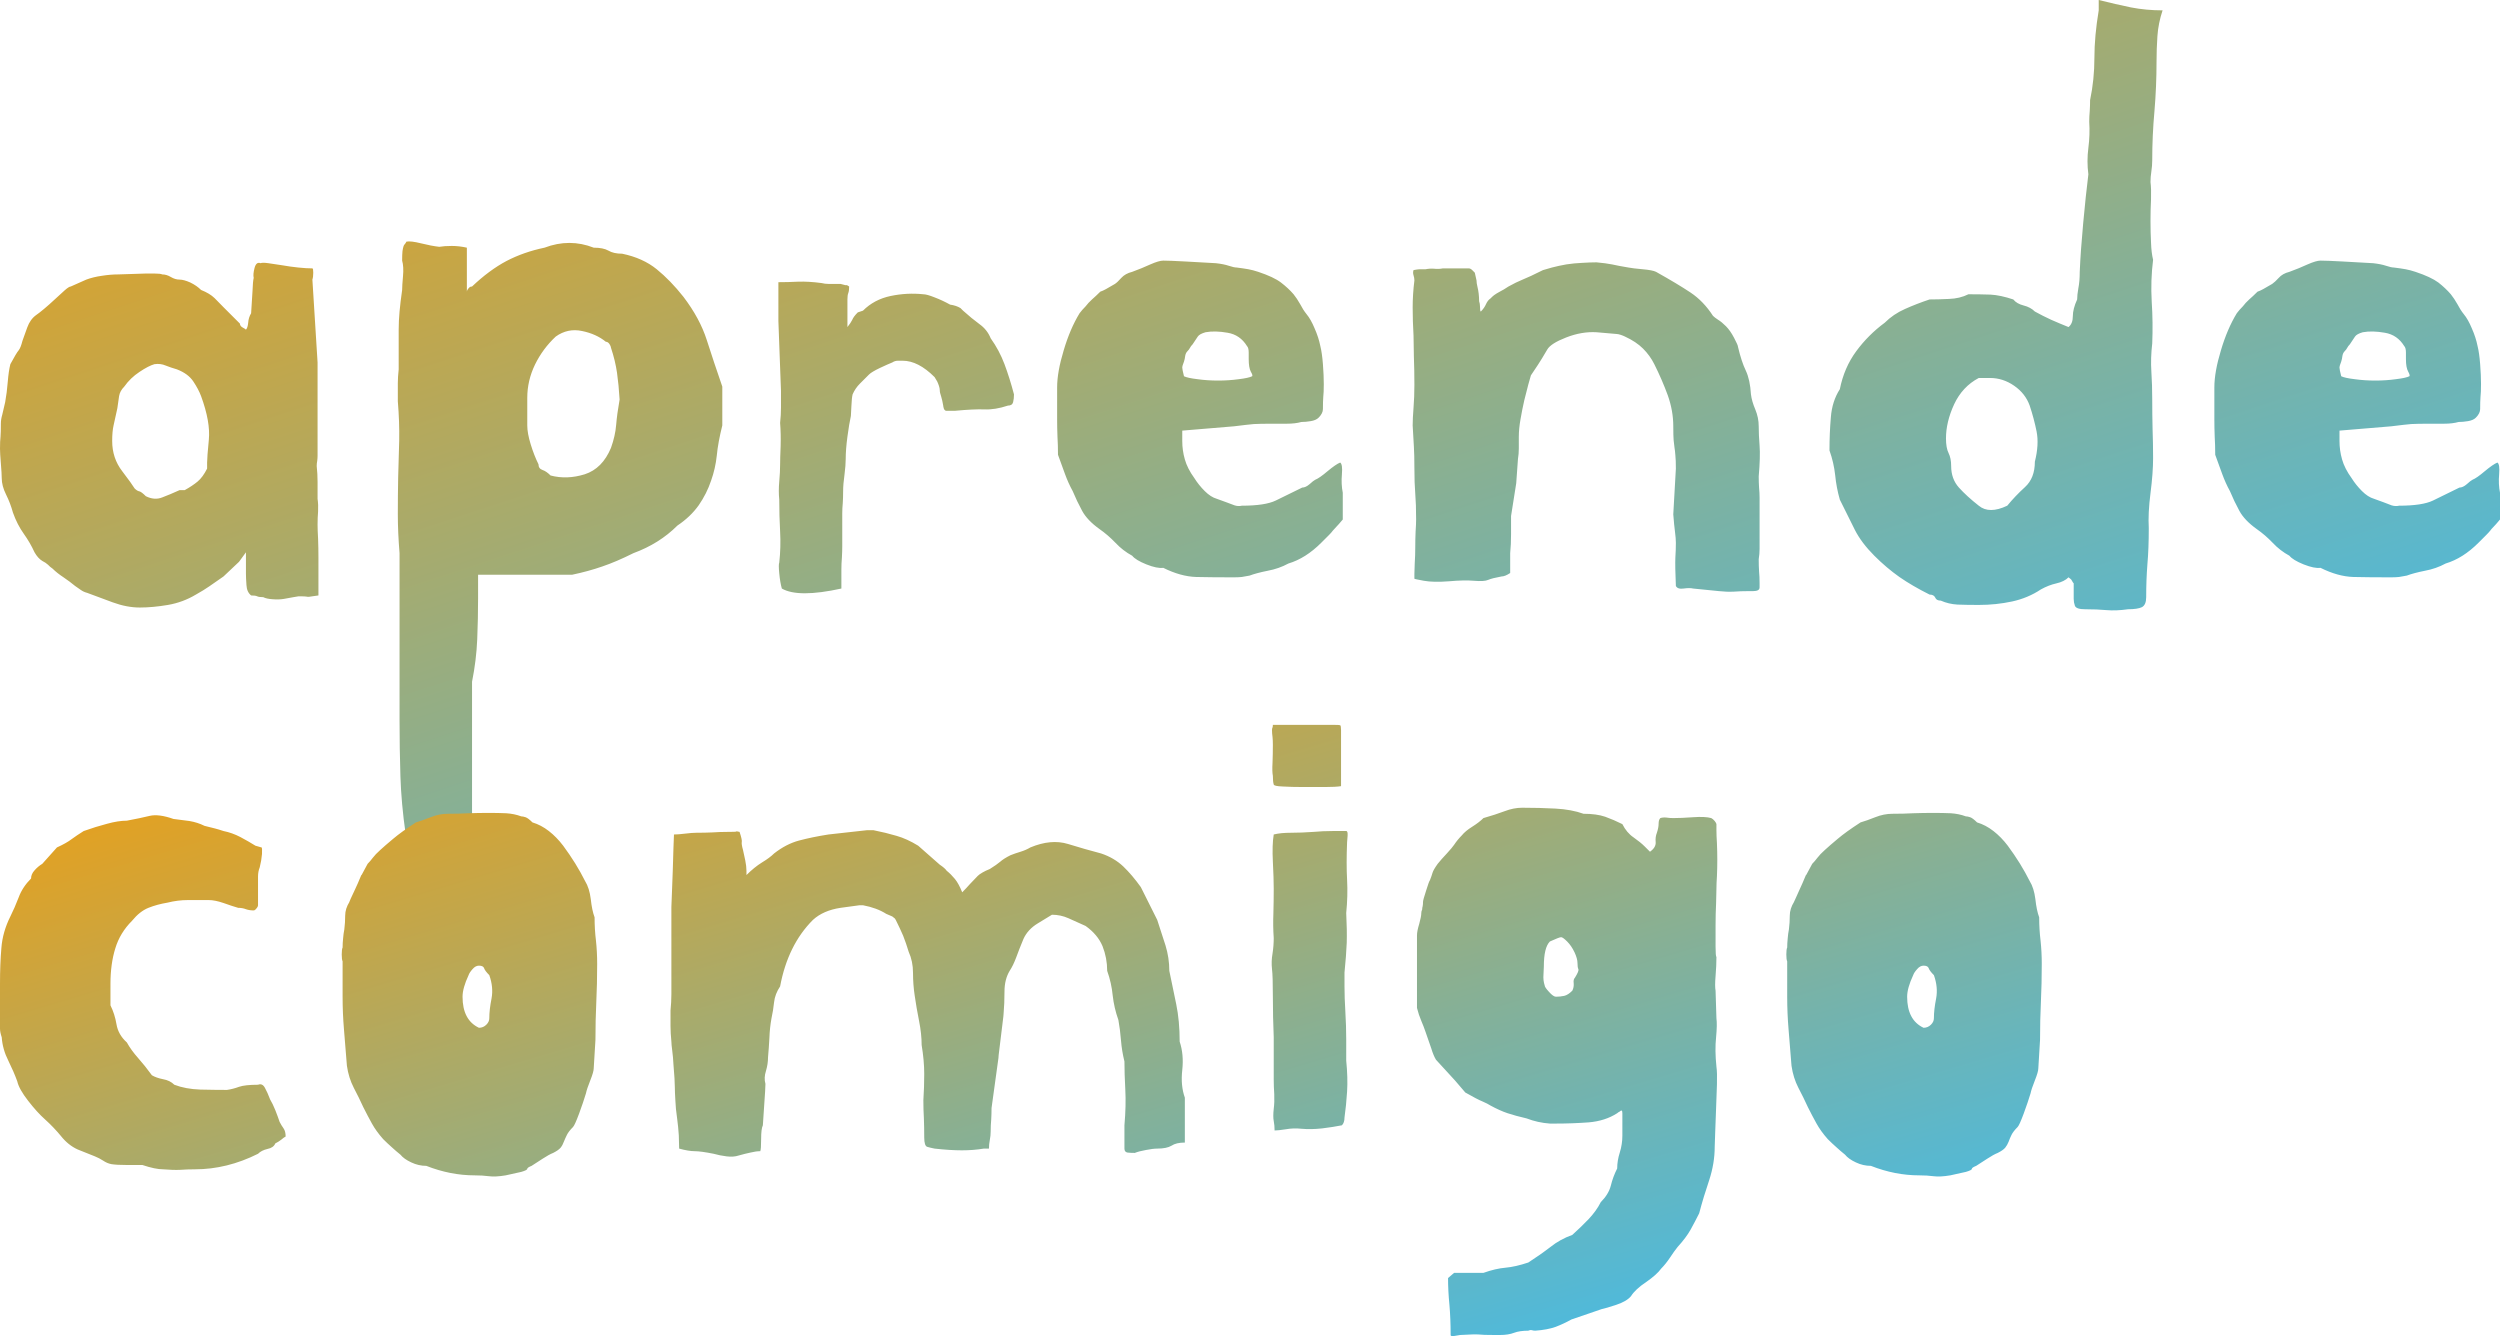 <svg xmlns="http://www.w3.org/2000/svg" viewBox="0 4.2 144.85 77.417" data-asc="0.75" width="144.85" height="77.417"><defs>
    <!-- Gradient definition -->
    <linearGradient id="text-gradient" x1="0%" y1="0%" x2="100%" y2="100%">
      <stop offset="0%" stop-color="rgb(245, 158, 11)" />
      <stop offset="100%" stop-color="rgb(56, 189, 248)" />
    </linearGradient>
  </defs><g fill="url(#text-gradient)"><g transform="translate(0, 0)"><path d="M18.45 38.70L18.10 38.75Q17.85 38.80 17.78 38.77Q17.70 38.75 17.30 38.75Q17.25 38.75 17 38.80Q16.75 38.85 16.45 38.90Q16.15 38.95 15.80 38.92Q15.45 38.90 15.25 38.80Q15 38.80 14.90 38.75Q14.80 38.70 14.55 38.70Q14.30 38.50 14.28 38.10Q14.25 37.70 14.25 37.45L14.25 36.20L13.85 36.75L12.95 37.60Q12.45 37.95 12.13 38.17Q11.80 38.40 11.35 38.65Q10.60 39.10 9.73 39.25Q8.85 39.40 8.10 39.40Q7.35 39.40 6.53 39.10Q5.70 38.80 5.05 38.55Q4.85 38.50 4.68 38.38Q4.50 38.25 4.35 38.15Q4.05 37.90 3.68 37.65Q3.30 37.40 3.05 37.15Q2.90 37.05 2.78 36.92Q2.65 36.80 2.45 36.70Q2.20 36.55 2 36.20Q1.75 35.65 1.38 35.13Q1 34.60 0.75 33.90Q0.60 33.35 0.35 32.85Q0.10 32.35 0.10 31.90Q0.10 31.65 0.05 31.05Q0 30.45 0 30.20Q0 29.75 0.03 29.50Q0.05 29.25 0.05 28.75Q0.05 28.50 0.13 28.23Q0.20 27.95 0.30 27.50Q0.40 26.95 0.45 26.32Q0.50 25.70 0.60 25.30Q0.95 24.65 1.08 24.50Q1.20 24.35 1.30 23.95Q1.40 23.65 1.58 23.17Q1.75 22.70 2.10 22.45Q2.25 22.35 2.55 22.10Q2.85 21.85 3.17 21.55Q3.50 21.25 3.75 21.02Q4 20.80 4.10 20.80L5 20.40Q5.40 20.25 5.90 20.18Q6.40 20.10 6.85 20.10L8.40 20.05Q8.65 20.05 8.98 20.05Q9.30 20.05 9.40 20.10Q9.65 20.10 9.90 20.25Q10.15 20.40 10.40 20.40Q10.65 20.40 11.03 20.57Q11.40 20.75 11.65 21Q12.15 21.20 12.43 21.47Q12.70 21.75 12.95 22Q13.20 22.25 13.43 22.48Q13.65 22.70 13.90 22.95Q13.90 23.10 14.10 23.20Q14.20 23.25 14.25 23.30Q14.35 23.20 14.38 22.90Q14.40 22.60 14.55 22.35Q14.60 21.65 14.63 21.07Q14.65 20.50 14.70 20.30Q14.65 20.10 14.75 19.72Q14.85 19.35 15.10 19.45Q15.20 19.40 15.55 19.45Q15.90 19.50 16.35 19.57Q16.80 19.65 17.28 19.70Q17.75 19.75 18.10 19.75Q18.15 19.75 18.15 20Q18.15 20.25 18.10 20.40L18.40 25.20L18.40 30.60Q18.40 30.75 18.38 30.90Q18.35 31.05 18.35 31.20Q18.40 31.65 18.40 32.13Q18.40 32.60 18.40 33.10Q18.45 33.45 18.43 33.83Q18.40 34.20 18.40 34.60Q18.40 34.90 18.43 35.42Q18.45 35.95 18.45 36.50Q18.45 37.05 18.45 37.58Q18.45 38.10 18.45 38.45L18.45 38.70M12 31.15L12 31Q12 30.70 12.10 29.68Q12.20 28.65 11.65 27.15Q11.50 26.75 11.20 26.30Q10.90 25.85 10.25 25.60Q9.90 25.50 9.60 25.38Q9.30 25.25 8.95 25.30Q8.60 25.40 8.08 25.75Q7.55 26.10 7.20 26.60Q6.95 26.85 6.90 27.15Q6.85 27.45 6.80 27.85Q6.65 28.50 6.58 28.85Q6.50 29.20 6.50 29.75Q6.50 30.75 7.08 31.50Q7.65 32.25 7.80 32.50Q7.95 32.65 8.08 32.67Q8.20 32.70 8.45 32.95Q8.95 33.20 9.40 33.02Q9.85 32.85 10.40 32.60L10.70 32.60Q11.15 32.35 11.45 32.10Q11.75 31.85 12 31.35L12 31.15ZM27.05 21.10Q27.05 21 27.20 20.85Q27.25 20.80 27.35 20.80Q28.35 19.85 29.35 19.32Q30.35 18.80 31.55 18.55Q33 18 34.40 18.55Q34.95 18.55 35.25 18.72Q35.55 18.90 36.05 18.90Q37.25 19.15 38.05 19.80Q38.85 20.45 39.60 21.40Q40.55 22.65 40.95 23.90Q41.35 25.15 41.85 26.60L41.85 28.85Q41.60 29.85 41.53 30.60Q41.45 31.35 41.20 32.05Q40.95 32.80 40.48 33.48Q40 34.15 39.25 34.65Q38.20 35.70 36.70 36.25Q35.70 36.75 34.90 37.02Q34.10 37.30 33.15 37.50L27.70 37.50L27.70 38.85Q27.70 40.05 27.65 41.25Q27.60 42.45 27.35 43.70L27.35 51.55Q27.35 52.50 26.35 52.50L23.50 52.50Q23.25 50.75 23.20 49.17Q23.15 47.60 23.15 45.90L23.15 36.25Q23.05 35.05 23.05 33.98Q23.05 32.90 23.07 31.85Q23.10 30.80 23.13 29.73Q23.15 28.65 23.05 27.45L23.05 26.40Q23.05 26.05 23.10 25.60Q23.10 24.85 23.10 24.32Q23.10 23.80 23.10 23.30Q23.10 22.80 23.15 22.25Q23.20 21.70 23.30 21Q23.30 20.75 23.35 20.20Q23.40 19.65 23.30 19.30Q23.30 18.95 23.32 18.75Q23.35 18.55 23.38 18.47Q23.40 18.40 23.45 18.35Q23.50 18.30 23.55 18.20Q23.80 18.15 24.40 18.30Q25 18.45 25.45 18.50Q25.75 18.45 26.18 18.45Q26.60 18.45 27.05 18.55L27.05 21.10M35.90 27.35Q35.85 26.50 35.75 25.80Q35.65 25.10 35.40 24.35Q35.40 24.30 35.35 24.20Q35.25 24 35.10 24Q34.55 23.55 33.73 23.38Q32.90 23.20 32.20 23.70Q31.45 24.40 31 25.32Q30.55 26.25 30.55 27.25L30.55 28.85Q30.55 29.30 30.75 29.95Q30.95 30.60 31.20 31.10Q31.20 31.35 31.43 31.43Q31.65 31.50 31.90 31.75Q32.85 32 33.88 31.68Q34.90 31.35 35.40 30.15Q35.65 29.45 35.70 28.82Q35.75 28.20 35.90 27.35ZM45.20 31.10Q45.20 30.75 45.23 30.05Q45.25 29.35 45.20 28.70Q45.25 28.25 45.25 27.80Q45.25 27.35 45.25 26.85L45.10 22.80L45.10 20.55Q45.65 20.55 46.25 20.52Q46.85 20.50 47.60 20.60Q47.80 20.65 48 20.65L48.70 20.65Q49.05 20.75 49.05 20.72Q49.05 20.70 49.20 20.80Q49.20 21.05 49.15 21.18Q49.10 21.30 49.10 21.55L49.10 23.15Q49.30 22.90 49.38 22.73Q49.45 22.55 49.70 22.30L50 22.20Q50.65 21.55 51.60 21.35Q52.55 21.15 53.50 21.25Q53.70 21.25 54.15 21.43Q54.60 21.60 55.05 21.85Q55.40 21.90 55.65 22.05L55.80 22.20Q56.30 22.65 56.75 22.98Q57.20 23.30 57.40 23.80Q57.90 24.50 58.20 25.30Q58.50 26.10 58.75 27.05Q58.75 27.30 58.70 27.50Q58.65 27.70 58.40 27.70Q57.65 27.95 57.03 27.92Q56.40 27.90 55.35 28L54.80 28Q54.70 27.95 54.68 27.85Q54.65 27.75 54.65 27.70Q54.60 27.40 54.53 27.17Q54.45 26.95 54.45 26.80Q54.45 26.70 54.40 26.55Q54.35 26.40 54.30 26.30Q54.20 26.15 54.15 26.05Q53.20 25.10 52.30 25.10Q52.20 25.10 52.03 25.10Q51.85 25.10 51.70 25.20Q51.45 25.30 50.98 25.52Q50.50 25.75 50.35 25.90Q50.10 26.15 49.83 26.42Q49.55 26.70 49.40 27.05Q49.35 27.25 49.33 27.73Q49.30 28.20 49.30 28.30Q49.20 28.75 49.10 29.50Q49 30.25 49 30.80Q49 31.15 48.93 31.70Q48.85 32.25 48.85 32.70Q48.85 33.05 48.83 33.35Q48.80 33.65 48.80 33.95L48.80 35.85Q48.80 36.15 48.78 36.50Q48.75 36.85 48.75 37.20L48.75 38.30Q46.25 38.85 45.30 38.30Q45.20 37.95 45.15 37.42Q45.10 36.90 45.15 36.80Q45.25 35.90 45.20 35Q45.15 34.10 45.15 33.15Q45.10 32.65 45.15 32.10Q45.20 31.55 45.20 31.10ZM76.65 27.90Q76.65 28.15 76.40 28.40Q76.25 28.55 75.95 28.60Q75.65 28.65 75.40 28.65Q75.05 28.75 74.55 28.75Q74.05 28.75 73.70 28.75Q73 28.75 72.65 28.77Q72.30 28.80 71.50 28.90L68.50 29.15L68.50 29.75Q68.50 30.30 68.65 30.82Q68.80 31.35 69.20 31.90Q69.45 32.30 69.80 32.65Q70.15 33 70.50 33.10Q70.80 33.20 71.05 33.30Q71.30 33.40 71.53 33.48Q71.75 33.55 71.95 33.50Q73.30 33.50 73.92 33.20Q74.55 32.90 75.45 32.45Q75.65 32.45 75.88 32.25Q76.10 32.05 76.20 32Q76.45 31.90 76.92 31.50Q77.40 31.10 77.65 31Q77.80 31.10 77.75 31.68Q77.70 32.25 77.80 32.75L77.80 33.30L77.80 34.30Q77.55 34.60 77.42 34.73Q77.30 34.85 77.22 34.95Q77.15 35.05 77 35.20Q76.85 35.35 76.55 35.65Q75.65 36.55 74.65 36.85Q74.10 37.15 73.45 37.27Q72.80 37.40 72.40 37.55Q72.15 37.60 71.95 37.63Q71.75 37.65 71.55 37.65L71.15 37.65Q70.20 37.65 69.30 37.63Q68.40 37.60 67.40 37.10Q67.05 37.15 66.42 36.90Q65.80 36.65 65.60 36.40Q65.05 36.10 64.63 35.65Q64.20 35.20 63.70 34.85Q63 34.35 62.70 33.80Q62.40 33.25 62.15 32.65Q61.90 32.20 61.70 31.65Q61.50 31.10 61.30 30.55Q61.30 30 61.27 29.50Q61.25 29 61.25 28.50L61.25 26.65Q61.25 25.75 61.63 24.50Q62 23.25 62.55 22.35Q62.70 22.15 62.90 21.95Q63.05 21.75 63.27 21.55Q63.50 21.35 63.75 21.10Q63.90 21.05 64.08 20.95Q64.25 20.85 64.60 20.65Q64.75 20.55 64.97 20.30Q65.20 20.05 65.60 19.95Q66.15 19.75 66.65 19.52Q67.15 19.30 67.40 19.30Q67.75 19.30 68.67 19.35Q69.60 19.40 70.45 19.45Q70.90 19.50 71.20 19.60Q71.50 19.70 71.65 19.70Q72.05 19.75 72.33 19.80Q72.60 19.85 72.90 19.95Q73.80 20.25 74.22 20.57Q74.65 20.90 74.95 21.25Q75.15 21.50 75.33 21.82Q75.50 22.15 75.70 22.40Q75.95 22.70 76.17 23.23Q76.40 23.75 76.50 24.25Q76.60 24.65 76.65 25.30Q76.70 25.95 76.70 26.45Q76.70 26.95 76.67 27.20Q76.65 27.45 76.65 27.90M72.35 25Q72.35 24.90 72.35 24.63Q72.35 24.35 72.25 24.25Q71.85 23.60 71.13 23.48Q70.40 23.35 69.85 23.45Q69.50 23.55 69.40 23.70Q69.30 23.85 69.10 24.15Q69 24.25 68.95 24.35Q68.90 24.45 68.80 24.55Q68.70 24.65 68.67 24.82Q68.65 25 68.60 25.15Q68.50 25.40 68.50 25.50Q68.50 25.60 68.60 26Q68.80 26.10 69.38 26.17Q69.95 26.25 70.58 26.25Q71.20 26.25 71.78 26.17Q72.35 26.10 72.55 26Q72.60 25.95 72.47 25.73Q72.35 25.50 72.35 25ZM81.95 20.45Q81.95 20.30 81.90 20.15Q81.85 20 81.90 19.85Q81.95 19.85 82.07 19.82Q82.20 19.80 82.30 19.80L82.60 19.80Q82.85 19.75 83.10 19.77Q83.35 19.80 83.60 19.75L85.10 19.75Q85.20 19.75 85.30 19.85Q85.40 19.95 85.45 20L85.55 20.45Q85.55 20.60 85.60 20.80Q85.70 21.20 85.70 21.65Q85.75 21.80 85.75 21.95Q85.75 22.25 85.80 22.25Q86 22.05 86.10 21.82Q86.20 21.60 86.35 21.50Q86.50 21.35 86.57 21.30Q86.65 21.25 86.72 21.20Q86.80 21.15 86.95 21.07Q87.10 21 87.40 20.80Q87.85 20.55 88.22 20.40Q88.60 20.25 89.40 19.85Q89.55 19.80 89.92 19.70Q90.30 19.60 90.75 19.52Q91.20 19.45 91.67 19.43Q92.15 19.40 92.50 19.40Q93.05 19.45 93.40 19.52Q93.75 19.60 94.35 19.70Q94.60 19.75 95.17 19.80Q95.75 19.85 95.95 19.95Q97.20 20.65 97.95 21.15Q98.70 21.65 99.25 22.50Q99.35 22.60 99.55 22.73Q99.75 22.85 100 23.10Q100.25 23.35 100.47 23.77Q100.70 24.20 100.70 24.30Q100.90 25.15 101.15 25.67Q101.40 26.20 101.45 27.05Q101.50 27.45 101.70 27.92Q101.90 28.40 101.90 28.90Q101.90 29.40 101.95 30.02Q102 30.65 101.90 31.80Q101.90 32.15 101.92 32.45Q101.95 32.75 101.95 33.05L101.95 35.35Q101.95 35.70 101.95 36Q101.95 36.30 101.90 36.60Q101.90 37 101.92 37.30Q101.95 37.60 101.95 38Q101.95 38.10 101.95 38.23Q101.95 38.35 101.85 38.40Q101.75 38.45 101.57 38.45Q101.40 38.45 101.30 38.45Q100.85 38.45 100.45 38.48Q100.05 38.50 99.60 38.45L98.10 38.30Q97.90 38.25 97.55 38.30Q97.20 38.35 97.10 38.15Q97.05 37 97.07 36.52Q97.10 36.05 97.10 35.65Q97.10 35.40 97.05 35.02Q97 34.65 96.95 34L97.10 31.35Q97.10 30.85 97.07 30.57Q97.05 30.30 97.02 30.13Q97 29.95 96.97 29.70Q96.95 29.45 96.95 28.90Q96.95 28 96.63 27.10Q96.30 26.20 95.85 25.30Q95.60 24.80 95.20 24.40Q94.80 24 94.15 23.70Q94.05 23.65 93.90 23.60Q93.75 23.55 93.65 23.55L92.50 23.45Q91.65 23.40 90.75 23.75Q89.85 24.10 89.65 24.45Q89.30 25.05 89.10 25.35Q88.90 25.65 88.70 25.95Q88.65 26.10 88.55 26.48Q88.45 26.85 88.32 27.38Q88.20 27.90 88.10 28.48Q88 29.05 88 29.50Q88 29.85 88 30.18Q88 30.50 87.95 30.80L87.85 32.20L87.55 34.10Q87.55 34.60 87.55 35.17Q87.55 35.75 87.50 36.25L87.50 37.40Q87.20 37.60 87 37.60Q86.45 37.70 86.22 37.80Q86 37.90 85.40 37.85Q84.85 37.80 83.95 37.88Q83.05 37.95 82.50 37.85Q81.95 37.75 81.95 37.73Q81.95 37.70 81.95 37.45Q81.95 37.25 81.97 36.83Q82 36.40 82 35.92Q82 35.45 82.02 35Q82.05 34.55 82.05 34.30Q82.05 33.40 82 32.80Q81.95 32.20 81.95 31.30Q81.95 30.55 81.92 30.07Q81.90 29.60 81.85 28.85Q81.85 28.45 81.90 27.82Q81.95 27.20 81.95 26.50Q81.95 25.65 81.92 24.85Q81.90 24.05 81.90 23.65Q81.85 22.80 81.85 22.02Q81.85 21.25 81.95 20.45ZM120.50 19.95Q120.55 18.75 120.70 17.13Q120.85 15.50 121 14.30Q120.90 13.55 121 12.77Q121.10 12 121.05 11.25Q121.05 10.95 121.08 10.63Q121.10 10.30 121.10 10Q121.35 8.80 121.35 7.55Q121.35 6.30 121.60 4.80L121.60 4.20Q122.60 4.45 123.47 4.63Q124.35 4.80 125.30 4.80Q125.05 5.55 125 6.30Q124.95 7.05 124.95 7.75Q124.95 9.20 124.83 10.63Q124.70 12.05 124.70 13.50Q124.70 13.80 124.65 14.13Q124.60 14.45 124.60 14.75Q124.65 15.15 124.63 15.75Q124.60 16.35 124.60 17Q124.60 17.65 124.63 18.25Q124.65 18.85 124.75 19.25Q124.60 20.45 124.67 21.67Q124.75 22.90 124.70 24.10Q124.60 24.95 124.65 25.73Q124.70 26.50 124.70 27.35Q124.70 28.20 124.72 29.05Q124.75 29.90 124.75 30.75Q124.75 31.60 124.60 32.77Q124.45 33.95 124.50 34.80Q124.50 36 124.42 36.90Q124.35 37.80 124.35 38.80Q124.35 39.25 124.10 39.38Q123.85 39.50 123.30 39.50Q122.60 39.60 122.05 39.55Q121.50 39.50 120.80 39.50Q120.30 39.50 120.22 39.30Q120.15 39.10 120.15 38.90L120.15 38Q120.10 37.95 120.05 37.85Q120 37.75 119.95 37.73Q119.90 37.70 119.85 37.65Q119.60 37.90 119.15 38Q118.70 38.10 118.25 38.35Q117.50 38.85 116.58 39.05Q115.65 39.25 114.65 39.25Q113.95 39.25 113.42 39.23Q112.90 39.20 112.45 39Q112.20 39 112.13 38.83Q112.05 38.65 111.80 38.65Q110.80 38.15 110.05 37.63Q109.30 37.10 108.60 36.40Q107.85 35.65 107.47 34.90Q107.10 34.15 106.60 33.15Q106.40 32.45 106.33 31.73Q106.25 31 106 30.30Q106 29.30 106.08 28.38Q106.15 27.45 106.60 26.75Q106.85 25.50 107.55 24.55Q108.25 23.60 109.20 22.90Q109.70 22.40 110.38 22.10Q111.05 21.80 111.80 21.55Q112.30 21.55 112.92 21.52Q113.55 21.50 114.05 21.25Q114.75 21.25 115.33 21.27Q115.90 21.30 116.65 21.55Q116.85 21.80 117.25 21.90Q117.65 22 117.90 22.25Q118.35 22.50 118.85 22.73Q119.35 22.95 119.85 23.15Q120.10 22.95 120.10 22.52Q120.10 22.10 120.35 21.55Q120.35 21.30 120.42 20.90Q120.50 20.50 120.50 19.95M114.65 26.10Q113.70 26.60 113.22 27.63Q112.75 28.65 112.75 29.60Q112.75 30.15 112.90 30.45Q113.05 30.75 113.05 31.20Q113.05 31.95 113.50 32.45Q113.95 32.95 114.65 33.50Q115.25 34 116.30 33.50Q116.75 32.95 117.33 32.42Q117.90 31.90 117.90 30.95Q118.15 29.95 118 29.20Q117.85 28.45 117.60 27.70Q117.35 27 116.70 26.55Q116.05 26.10 115.30 26.10L114.65 26.10ZM143.70 27.90Q143.70 28.15 143.45 28.40Q143.30 28.55 143 28.60Q142.70 28.65 142.45 28.65Q142.10 28.75 141.60 28.75Q141.10 28.75 140.75 28.75Q140.05 28.75 139.70 28.77Q139.35 28.80 138.55 28.90L135.55 29.15L135.55 29.75Q135.55 30.30 135.70 30.82Q135.85 31.35 136.25 31.90Q136.50 32.30 136.85 32.65Q137.20 33 137.55 33.10Q137.85 33.20 138.10 33.30Q138.35 33.40 138.57 33.48Q138.80 33.55 139 33.50Q140.35 33.50 140.97 33.20Q141.60 32.90 142.50 32.45Q142.70 32.45 142.93 32.25Q143.15 32.05 143.25 32Q143.50 31.90 143.97 31.50Q144.45 31.10 144.70 31Q144.85 31.10 144.80 31.68Q144.75 32.25 144.85 32.75L144.85 33.30L144.85 34.30Q144.60 34.60 144.47 34.73Q144.35 34.85 144.28 34.95Q144.20 35.05 144.05 35.20Q143.90 35.35 143.60 35.65Q142.70 36.55 141.70 36.85Q141.15 37.15 140.50 37.27Q139.85 37.40 139.45 37.55Q139.20 37.60 139 37.63Q138.80 37.65 138.60 37.65L138.20 37.65Q137.25 37.65 136.35 37.63Q135.45 37.60 134.45 37.10Q134.10 37.15 133.47 36.90Q132.85 36.65 132.65 36.40Q132.10 36.10 131.68 35.65Q131.25 35.20 130.75 34.85Q130.05 34.35 129.75 33.80Q129.45 33.25 129.20 32.65Q128.95 32.20 128.75 31.65Q128.55 31.10 128.35 30.55Q128.35 30 128.32 29.50Q128.30 29 128.30 28.50L128.30 26.65Q128.30 25.75 128.68 24.50Q129.05 23.25 129.60 22.35Q129.75 22.15 129.95 21.95Q130.10 21.75 130.32 21.55Q130.55 21.35 130.80 21.10Q130.95 21.05 131.13 20.95Q131.30 20.85 131.65 20.65Q131.80 20.55 132.03 20.30Q132.25 20.05 132.65 19.95Q133.20 19.75 133.70 19.52Q134.20 19.30 134.45 19.30Q134.80 19.30 135.72 19.35Q136.65 19.40 137.50 19.45Q137.95 19.50 138.25 19.60Q138.55 19.70 138.70 19.70Q139.10 19.75 139.38 19.80Q139.65 19.85 139.95 19.95Q140.85 20.25 141.28 20.57Q141.70 20.90 142 21.25Q142.20 21.50 142.38 21.82Q142.55 22.15 142.75 22.40Q143 22.70 143.22 23.23Q143.45 23.75 143.55 24.25Q143.65 24.65 143.70 25.30Q143.75 25.95 143.75 26.45Q143.75 26.95 143.72 27.20Q143.70 27.45 143.70 27.90M139.40 25Q139.40 24.90 139.40 24.63Q139.40 24.35 139.30 24.25Q138.90 23.60 138.18 23.48Q137.45 23.35 136.90 23.45Q136.55 23.55 136.45 23.70Q136.35 23.85 136.15 24.15Q136.05 24.25 136 24.35Q135.95 24.45 135.85 24.55Q135.75 24.65 135.72 24.82Q135.70 25 135.65 25.15Q135.55 25.40 135.55 25.50Q135.55 25.60 135.65 26Q135.85 26.10 136.43 26.17Q137 26.25 137.63 26.25Q138.25 26.25 138.82 26.17Q139.40 26.10 139.60 26Q139.65 25.95 139.53 25.73Q139.40 25.50 139.40 25Z"/></g><g transform="translate(0, 32.5)"><path d="M9.70 24Q9.10 24.10 8.60 24.30Q8.10 24.50 7.65 25.05Q6.95 25.75 6.68 26.65Q6.40 27.55 6.40 28.70L6.40 29.95Q6.65 30.45 6.75 31.05Q6.85 31.65 7.35 32.10Q7.60 32.55 8 33Q8.40 33.45 8.80 34Q9.05 34.15 9.45 34.23Q9.85 34.30 10.10 34.55Q10.75 34.80 11.60 34.83Q12.45 34.85 13.15 34.85Q13.50 34.80 13.85 34.67Q14.20 34.55 14.95 34.55Q15.20 34.45 15.35 34.73Q15.50 35 15.65 35.40Q15.80 35.65 15.95 36.02Q16.10 36.40 16.20 36.70Q16.30 36.90 16.43 37.08Q16.55 37.25 16.55 37.55Q16.45 37.60 16.30 37.73Q16.15 37.85 15.95 37.95Q15.85 38.20 15.50 38.27Q15.15 38.35 14.95 38.55Q13.15 39.45 11.30 39.45Q10.85 39.45 10.45 39.48Q10.05 39.50 9.45 39.45Q9 39.45 8.25 39.20Q7.95 39.20 7.35 39.20Q6.75 39.20 6.45 39.15Q6.20 39.10 5.98 38.95Q5.75 38.80 5.50 38.70Q5.25 38.60 5 38.50Q4.75 38.40 4.50 38.30Q3.95 38.05 3.53 37.52Q3.10 37 2.60 36.55Q2.15 36.15 1.63 35.48Q1.10 34.80 1 34.35Q0.80 33.80 0.48 33.15Q0.15 32.50 0.10 31.80Q0 31.50 0 31.30Q0 31.10 0 30.90L0 28.70Q0 27.55 0.08 26.63Q0.15 25.70 0.60 24.80Q0.85 24.30 1.08 23.70Q1.30 23.10 1.80 22.60Q1.80 22.35 2 22.13Q2.20 21.90 2.45 21.75L3.30 20.80Q3.85 20.55 4.15 20.32Q4.45 20.10 4.85 19.85Q5.55 19.60 6.20 19.43Q6.85 19.25 7.35 19.25Q8.15 19.10 8.68 18.97Q9.20 18.85 10.05 19.15Q10.50 19.20 10.98 19.27Q11.45 19.35 11.85 19.55Q12.25 19.65 12.45 19.70Q12.65 19.75 12.95 19.85Q13.45 19.95 13.93 20.20Q14.40 20.45 14.80 20.70L15.15 20.80Q15.20 20.80 15.18 21.18Q15.15 21.55 15.05 21.95Q14.95 22.20 14.95 22.48Q14.95 22.75 14.95 23.25L14.95 24.15Q14.95 24.25 14.80 24.40Q14.75 24.45 14.70 24.45Q14.45 24.45 14.25 24.38Q14.05 24.30 13.80 24.30Q13.45 24.20 12.95 24.02Q12.45 23.85 12.10 23.85Q11.45 23.85 10.88 23.85Q10.30 23.85 9.70 24ZM24.10 19.35Q24.45 19.25 24.95 19.05Q25.45 18.85 25.95 18.85Q26.60 18.85 27.15 18.82Q27.70 18.80 28.35 18.80Q28.85 18.80 29.33 18.82Q29.80 18.85 30.20 19Q30.30 19 30.45 19.05Q30.60 19.10 30.85 19.35Q31.35 19.50 31.80 19.85Q32.25 20.20 32.63 20.70Q33 21.20 33.33 21.73Q33.65 22.25 33.90 22.75Q34.15 23.15 34.23 23.80Q34.30 24.45 34.45 24.85Q34.45 25.55 34.53 26.20Q34.60 26.85 34.60 27.55Q34.60 28.70 34.55 29.75Q34.50 30.80 34.50 31.95L34.40 33.60Q34.40 33.80 34.20 34.30Q34 34.80 33.95 35.05Q33.80 35.55 33.55 36.23Q33.30 36.90 33.20 37Q32.95 37.25 32.85 37.45Q32.75 37.65 32.67 37.85Q32.60 38.05 32.48 38.20Q32.35 38.35 32.05 38.50Q31.80 38.60 31.45 38.83Q31.10 39.05 30.80 39.25Q30.55 39.35 30.55 39.42Q30.55 39.50 30.20 39.60L29.30 39.80Q28.70 39.90 28.33 39.85Q27.95 39.80 27.50 39.80Q26.10 39.80 24.70 39.25Q24.25 39.25 23.83 39.05Q23.40 38.85 23.20 38.60Q22.95 38.40 22.70 38.17Q22.45 37.95 22.20 37.70Q21.80 37.25 21.55 36.80Q21.30 36.35 21.05 35.85Q20.80 35.30 20.50 34.73Q20.20 34.15 20.10 33.45Q20 32.30 19.93 31.35Q19.85 30.40 19.85 29.45L19.85 27.40Q19.80 27.30 19.80 27Q19.80 26.70 19.85 26.60Q19.85 26.35 19.88 26.07Q19.90 25.80 19.95 25.55Q20 25.15 20 24.75Q20 24.35 20.25 23.95Q20.20 24.05 20.32 23.77Q20.45 23.50 20.60 23.17Q20.75 22.85 20.85 22.60Q20.95 22.35 20.95 22.40L21.30 21.75Q21.45 21.60 21.60 21.40Q21.75 21.20 22.03 20.95Q22.30 20.70 22.78 20.30Q23.25 19.90 24.10 19.35M27.75 27.65Q27.55 27.65 27.38 27.85Q27.20 28.05 27.15 28.20Q26.80 28.95 26.80 29.45Q26.80 30.80 27.75 31.25Q28 31.25 28.18 31.07Q28.35 30.90 28.35 30.70Q28.35 30.20 28.48 29.55Q28.60 28.90 28.35 28.20Q28.10 27.95 28.05 27.80Q28 27.65 27.75 27.65ZM65.15 36.90Q65.25 35.75 65.20 34.83Q65.15 33.90 65.15 33.20Q65 32.60 64.95 31.98Q64.90 31.35 64.80 30.80Q64.55 30.10 64.47 29.38Q64.40 28.65 64.15 27.95Q64.15 27.20 63.88 26.52Q63.60 25.85 62.90 25.35Q62.35 25.10 61.90 24.90Q61.45 24.70 60.95 24.70Q60.70 24.85 60.13 25.20Q59.55 25.55 59.30 26.10Q59.05 26.70 58.88 27.17Q58.70 27.65 58.50 27.95Q58.20 28.45 58.20 29.15Q58.20 29.85 58.15 30.40Q58.15 30.50 58.10 30.88Q58.05 31.25 58 31.70Q57.95 32.15 57.90 32.52Q57.85 32.90 57.85 33L57.45 35.90Q57.45 36.25 57.43 36.58Q57.40 36.90 57.40 37.25Q57.40 37.50 57.35 37.75Q57.30 38 57.30 38.25L57 38.25Q56.40 38.35 55.73 38.35Q55.05 38.35 54.15 38.25Q53.90 38.20 53.73 38.15Q53.55 38.10 53.55 37.60Q53.55 37 53.53 36.50Q53.50 36 53.50 35.45Q53.55 34.70 53.55 33.92Q53.55 33.15 53.40 32.25Q53.40 31.60 53.25 30.85Q53.10 30.10 53 29.40Q52.90 28.75 52.90 28.07Q52.90 27.40 52.65 26.85Q52.50 26.35 52.33 25.92Q52.15 25.50 51.90 25Q51.85 24.90 51.80 24.88Q51.75 24.85 51.70 24.80L51.35 24.65Q50.80 24.30 50 24.15L49.80 24.15L48.70 24.30Q47.70 24.45 47.10 25Q45.65 26.45 45.20 28.85Q44.90 29.30 44.85 29.77Q44.80 30.25 44.70 30.70Q44.60 31.25 44.58 31.82Q44.55 32.40 44.50 32.95Q44.50 33.35 44.38 33.75Q44.25 34.15 44.35 34.50Q44.35 34.60 44.33 34.95Q44.30 35.30 44.28 35.70Q44.25 36.10 44.23 36.45Q44.20 36.80 44.20 36.90Q44.10 37.10 44.10 37.70Q44.10 38.30 44.05 38.40Q43.80 38.40 43.48 38.48Q43.15 38.55 42.80 38.65Q42.50 38.75 42.10 38.70Q41.70 38.65 41.35 38.55Q40.60 38.40 40.25 38.40Q39.90 38.40 39.35 38.25Q39.35 37.95 39.33 37.48Q39.30 37 39.23 36.48Q39.15 35.95 39.13 35.45Q39.10 34.95 39.10 34.70Q39.10 34.55 39.08 34.17Q39.05 33.80 39.02 33.38Q39 32.95 38.95 32.58Q38.90 32.20 38.90 32.05Q38.85 31.55 38.85 31.15Q38.85 30.75 38.85 30.25Q38.90 29.75 38.90 29.30Q38.90 28.85 38.90 28.40L38.90 24.25Q38.90 24.10 38.93 23.48Q38.95 22.85 38.98 22.15Q39 21.45 39.02 20.82Q39.05 20.20 39.05 20.05Q39.30 20.05 39.70 20Q40.10 19.95 40.35 19.95Q40.85 19.95 41.28 19.93Q41.70 19.90 42.15 19.90Q42.65 19.90 42.65 19.88Q42.65 19.85 42.85 19.90Q43 20.35 42.98 20.47Q42.95 20.60 43.05 20.95Q43.10 21.20 43.18 21.55Q43.25 21.90 43.25 22.15L43.25 22.40Q43.70 21.95 44.15 21.67Q44.60 21.40 44.85 21.15Q45.55 20.60 46.30 20.40Q47.05 20.20 48 20.05L50.25 19.80L50.60 19.80Q51.35 19.95 51.95 20.13Q52.55 20.30 53.20 20.70L54.45 21.80Q54.75 22 54.85 22.15Q55.10 22.35 55.33 22.63Q55.55 22.90 55.75 23.40Q56 23.15 56.20 22.92Q56.40 22.70 56.65 22.45Q56.75 22.35 56.93 22.25Q57.10 22.15 57.35 22.05Q57.75 21.80 57.95 21.63Q58.15 21.45 58.55 21.25Q58.80 21.15 59.13 21.05Q59.45 20.95 59.70 20.80Q60.90 20.30 61.88 20.60Q62.85 20.90 63.80 21.15Q64.55 21.40 65.08 21.90Q65.60 22.40 66.10 23.10L67.05 25Q67.30 25.75 67.53 26.48Q67.75 27.20 67.75 27.95Q67.95 28.90 68.15 29.88Q68.35 30.85 68.35 32.05Q68.60 32.80 68.50 33.70Q68.40 34.60 68.65 35.30L68.65 37.90Q68.15 37.90 67.88 38.08Q67.60 38.25 67.05 38.25Q66.80 38.25 66.40 38.33Q66 38.40 65.75 38.50Q65.50 38.50 65.33 38.48Q65.15 38.45 65.15 38.25L65.15 36.90ZM78 33.15Q78.10 34.15 78.05 34.95Q78 35.75 77.90 36.45Q77.90 36.75 77.75 36.90Q77.25 37 76.60 37.08Q75.95 37.15 75.40 37.10Q74.95 37.05 74.50 37.13Q74.05 37.20 73.85 37.20Q73.85 36.90 73.80 36.65Q73.75 36.40 73.80 35.95Q73.85 35.55 73.83 35.10Q73.80 34.65 73.80 34.25L73.80 31.80Q73.75 30.65 73.75 29.45Q73.75 28.25 73.70 27.85Q73.65 27.40 73.73 26.95Q73.80 26.50 73.80 26.05Q73.75 25.35 73.78 24.63Q73.80 23.90 73.80 23.20Q73.80 22.60 73.75 21.63Q73.70 20.65 73.80 20.05Q74.20 19.95 74.80 19.95Q75.40 19.95 76.10 19.90Q76.65 19.85 77.20 19.85Q77.75 19.85 78 19.85Q78.10 19.85 78.08 20.13Q78.05 20.40 78.05 20.50Q78 21.75 78.05 22.67Q78.10 23.60 78 24.60Q78.05 25.60 78.03 26.32Q78 27.05 77.90 28.05Q77.90 28.20 77.90 28.85Q77.90 29.50 77.95 30.32Q78 31.15 78 31.93Q78 32.70 78 33.15M73.75 16.65Q73.70 16.40 73.73 15.90Q73.75 15.40 73.75 14.85Q73.75 14.60 73.73 14.40Q73.70 14.20 73.70 14Q73.70 13.90 73.73 13.85Q73.75 13.80 73.75 13.70L77.35 13.70Q77.60 13.70 77.65 13.72Q77.70 13.75 77.70 14L77.70 17.25Q77.40 17.30 76.78 17.30Q76.15 17.30 75.50 17.30Q74.85 17.30 74.33 17.27Q73.80 17.25 73.80 17.15Q73.75 17 73.75 16.65ZM82.45 23.95Q82.45 23.85 82.63 23.30Q82.80 22.75 82.85 22.70Q82.95 22.45 83.00 22.27Q83.05 22.10 83.30 21.75Q83.50 21.50 83.83 21.15Q84.15 20.80 84.25 20.65Q84.45 20.35 84.70 20.10Q84.90 19.85 85.30 19.60Q85.70 19.35 85.95 19.10Q86.65 18.90 87.18 18.70Q87.70 18.50 88.20 18.50Q89.20 18.50 90.13 18.55Q91.05 18.60 91.75 18.85Q92.50 18.85 93.00 19.02Q93.50 19.20 94.00 19.45Q94.25 19.95 94.65 20.22Q95.05 20.50 95.30 20.75L95.60 21.05Q95.95 20.80 95.93 20.50Q95.90 20.20 96.00 19.95Q96.10 19.65 96.10 19.43Q96.10 19.20 96.20 19.10Q96.35 19.05 96.55 19.07Q96.75 19.10 96.95 19.10Q97.40 19.10 98.10 19.05Q98.80 19 99.15 19.10Q99.25 19.15 99.35 19.27Q99.45 19.40 99.45 19.45L99.45 19.80Q99.45 20.10 99.48 20.57Q99.50 21.05 99.50 21.52Q99.50 22 99.48 22.45Q99.45 22.90 99.45 23.20Q99.45 23.45 99.43 24.05Q99.40 24.65 99.40 25.32Q99.40 26 99.40 26.55Q99.40 27.10 99.45 27.15Q99.45 27.65 99.40 28.25Q99.35 28.85 99.40 29.10L99.45 30.70Q99.50 31.05 99.43 31.80Q99.35 32.55 99.45 33.50Q99.50 33.85 99.48 34.52Q99.45 35.20 99.43 35.92Q99.40 36.65 99.38 37.27Q99.35 37.90 99.35 38.15Q99.35 39.10 99.03 40.08Q98.70 41.05 98.45 42Q98.20 42.50 97.95 42.95Q97.70 43.40 97.20 43.95Q97.00 44.20 96.75 44.58Q96.50 44.95 96.25 45.20Q96.00 45.55 95.38 45.98Q94.75 46.40 94.50 46.80Q94.25 47.10 93.65 47.30Q93.05 47.50 92.80 47.55L91.05 48.15Q90.60 48.40 90.13 48.58Q89.65 48.75 88.95 48.80Q88.85 48.80 88.75 48.77Q88.65 48.75 88.55 48.80Q88.05 48.80 87.73 48.92Q87.40 49.05 86.90 49.05L86.60 49.05Q85.90 49.05 85.68 49.02Q85.45 49 84.60 49.05Q84.55 49.05 84.30 49.10Q84.05 49.15 84.05 49.05Q84.05 48.10 83.98 47.30Q83.90 46.50 83.90 45.75L84.25 45.45L85.95 45.45Q86.65 45.20 87.23 45.15Q87.80 45.10 88.55 44.85Q89.25 44.40 89.83 43.95Q90.40 43.50 91.10 43.25Q91.60 42.80 92.05 42.33Q92.50 41.85 92.75 41.35Q93.20 40.90 93.33 40.40Q93.45 39.90 93.70 39.40Q93.70 38.95 93.85 38.48Q94.00 38 94.00 37.50L94.00 36.20Q94.00 35.95 93.85 36.10Q93.75 36.15 93.70 36.20Q93.00 36.65 92.05 36.73Q91.10 36.80 90.15 36.80L89.80 36.80Q89.10 36.75 88.45 36.50Q87.80 36.35 87.35 36.20Q86.90 36.05 86.35 35.75Q86.20 35.65 85.90 35.52Q85.60 35.40 84.90 35L84.30 34.30L83.20 33.10Q83.05 32.85 82.93 32.45Q82.80 32.05 82.60 31.50Q82.50 31.20 82.35 30.85Q82.20 30.50 82.10 30.10L82.10 25.90Q82.10 25.65 82.23 25.23Q82.35 24.80 82.35 24.60Q82.35 24.50 82.40 24.40Q82.40 24.30 82.43 24.20Q82.45 24.10 82.45 23.95M90.15 29.45Q90.40 29.45 90.63 29.40Q90.85 29.35 91.10 29.10Q91.20 28.90 91.18 28.67Q91.15 28.45 91.25 28.35Q91.50 27.95 91.45 27.85Q91.40 27.75 91.40 27.50Q91.40 27.25 91.23 26.88Q91.05 26.50 90.80 26.25Q90.55 26 90.45 26Q90.35 26 89.80 26.25Q89.45 26.60 89.45 27.70Q89.45 27.80 89.43 28.15Q89.40 28.50 89.50 28.80Q89.50 28.90 89.75 29.17Q90.00 29.45 90.15 29.45ZM107.80 19.35Q108.15 19.25 108.65 19.05Q109.15 18.85 109.65 18.85Q110.30 18.85 110.85 18.82Q111.40 18.80 112.05 18.80Q112.55 18.80 113.03 18.82Q113.50 18.85 113.90 19Q114.00 19 114.15 19.05Q114.30 19.10 114.55 19.35Q115.05 19.50 115.50 19.85Q115.95 20.20 116.33 20.70Q116.70 21.20 117.03 21.73Q117.35 22.25 117.60 22.75Q117.85 23.15 117.93 23.80Q118.00 24.45 118.15 24.85Q118.15 25.55 118.23 26.20Q118.30 26.85 118.30 27.55Q118.30 28.70 118.25 29.75Q118.20 30.80 118.20 31.95L118.10 33.60Q118.10 33.80 117.90 34.30Q117.70 34.80 117.65 35.05Q117.50 35.55 117.25 36.23Q117.00 36.90 116.90 37Q116.65 37.25 116.55 37.45Q116.45 37.65 116.38 37.85Q116.30 38.05 116.18 38.20Q116.05 38.35 115.75 38.50Q115.50 38.60 115.15 38.83Q114.80 39.05 114.50 39.25Q114.25 39.35 114.25 39.42Q114.25 39.50 113.90 39.60L113.00 39.80Q112.40 39.90 112.03 39.85Q111.65 39.80 111.20 39.80Q109.80 39.80 108.40 39.25Q107.95 39.25 107.53 39.05Q107.10 38.85 106.90 38.60Q106.65 38.40 106.40 38.17Q106.15 37.95 105.90 37.70Q105.50 37.25 105.25 36.80Q105.00 36.35 104.75 35.85Q104.50 35.30 104.20 34.73Q103.90 34.15 103.80 33.45Q103.70 32.30 103.63 31.35Q103.55 30.40 103.55 29.45L103.55 27.40Q103.50 27.30 103.50 27Q103.50 26.70 103.55 26.60Q103.55 26.35 103.58 26.07Q103.60 25.80 103.65 25.55Q103.70 25.15 103.70 24.75Q103.70 24.35 103.95 23.95Q103.90 24.05 104.03 23.77Q104.15 23.50 104.30 23.17Q104.45 22.85 104.55 22.60Q104.65 22.35 104.65 22.40L105.00 21.75Q105.15 21.60 105.30 21.40Q105.45 21.20 105.73 20.95Q106.00 20.70 106.48 20.30Q106.95 19.90 107.80 19.35M111.45 27.65Q111.25 27.65 111.08 27.85Q110.90 28.05 110.85 28.20Q110.50 28.95 110.50 29.45Q110.50 30.80 111.45 31.25Q111.70 31.25 111.88 31.07Q112.05 30.90 112.05 30.70Q112.05 30.20 112.18 29.55Q112.30 28.90 112.05 28.20Q111.80 27.95 111.75 27.80Q111.70 27.65 111.45 27.65Z"/></g></g></svg>
